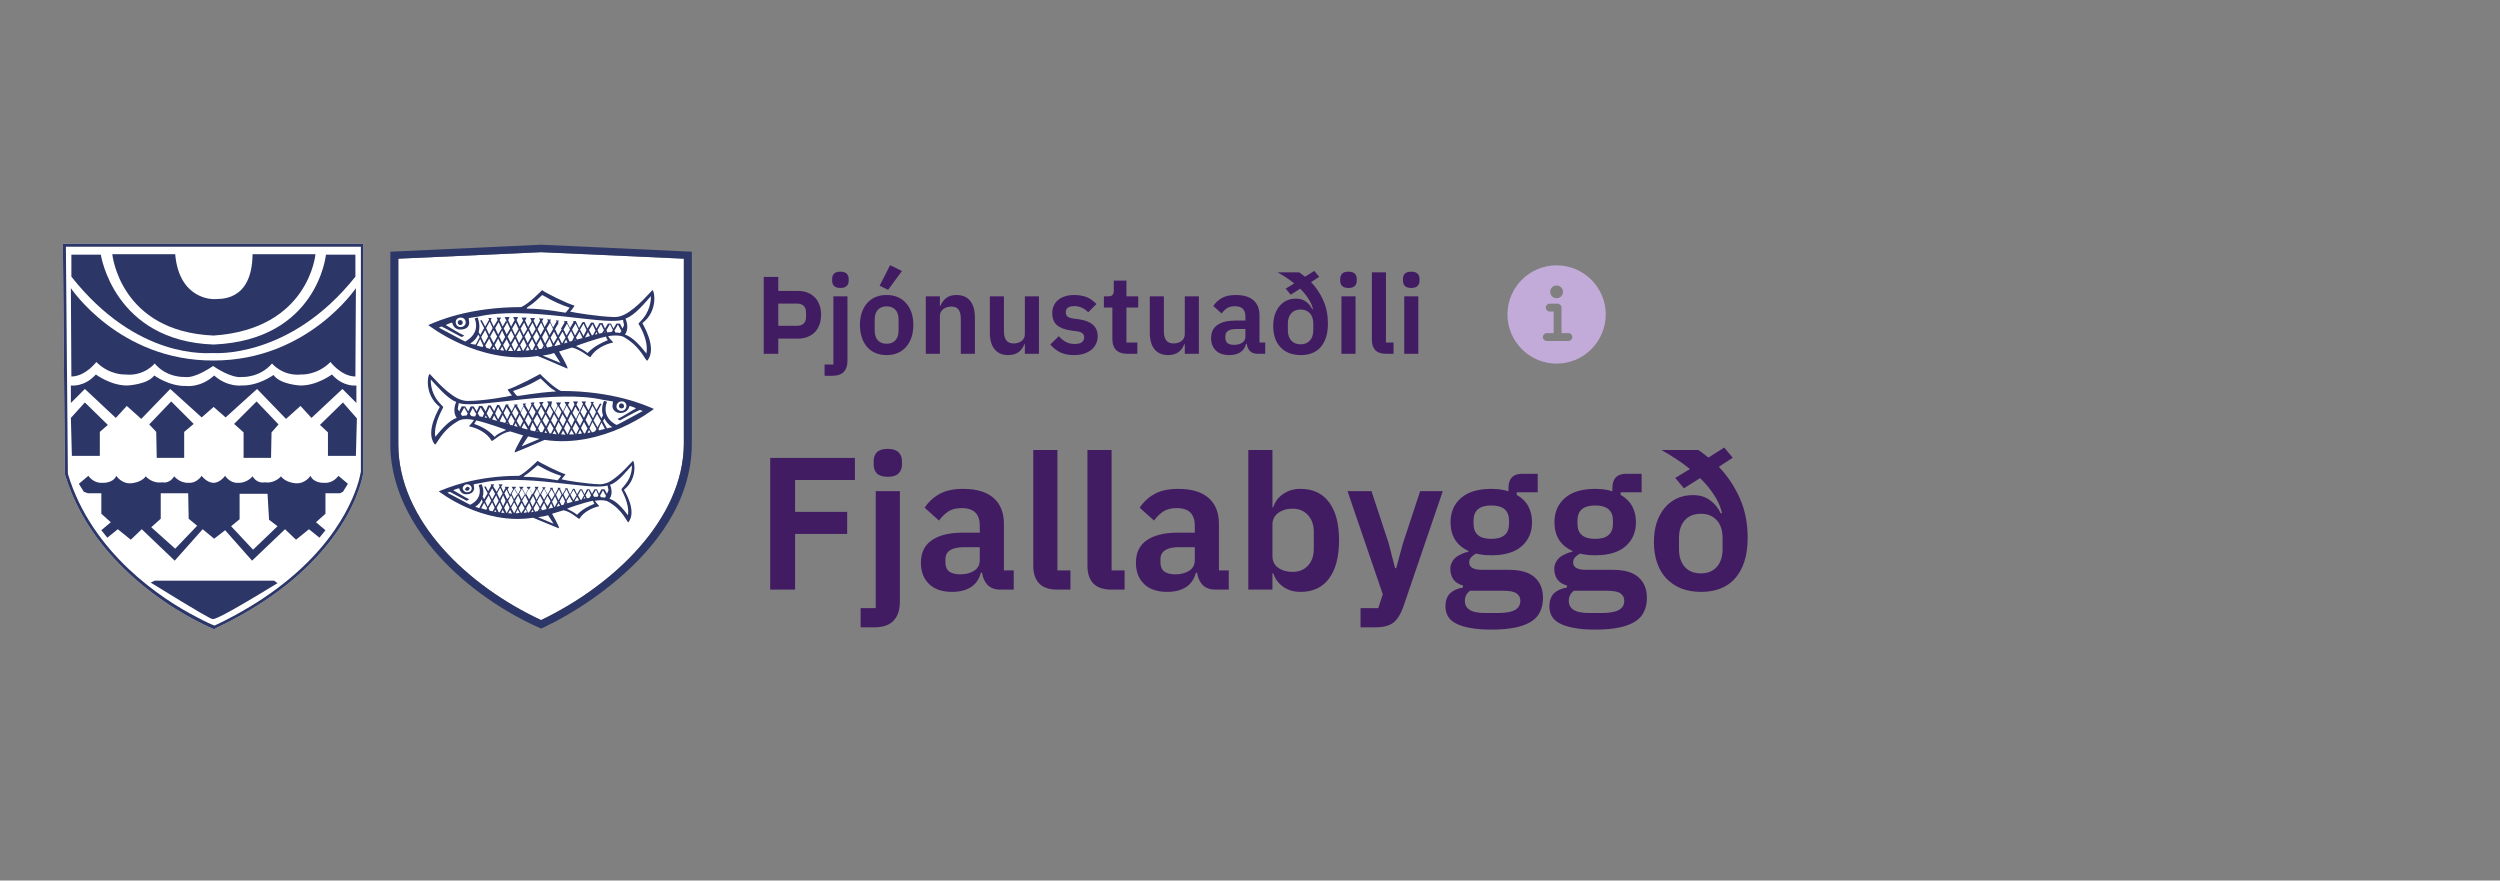 <svg width="318" height="112" viewBox="0 0 318 112" fill="none" xmlns="http://www.w3.org/2000/svg">
<rect x="0" y="0" width="318" height="112" fill="#808080" stroke="none"/>
<g clip-path="url(#clip0_2491:57866)">
<path d="M50.667 46.365V32.905L68.826 32.079L86.984 32.905V56.46C86.921 66.111 77.969 74.492 68.826 78.873C59.556 74.555 50.667 66.238 50.667 56.524V54.873V46.365Z" fill="white"/>
<path d="M79.365 51.635C79.365 51.444 79.238 51.317 79.048 51.317C78.857 51.317 78.73 51.444 78.73 51.635C78.73 51.825 78.857 51.952 79.048 51.952C79.238 51.952 79.429 51.825 79.365 51.635ZM55.937 51.762C56 51.762 53.968 54.873 55.302 56.524C55.492 56.778 56.064 54.746 58.413 53.476C58.476 53.476 58.921 53.159 60.254 53.413C60.381 53.413 59.746 54.111 59.683 54.175V54.238C60.699 54.429 61.968 55.063 62.54 56.079C62.54 56.079 62.54 56.079 62.603 56.079C62.73 56.079 63.746 55.063 64.889 54.873L66.54 55.381C66.54 55.381 65.524 57.095 65.461 57.476C65.461 57.476 65.461 57.54 65.524 57.54C65.588 57.54 68.699 56.206 69.27 55.952C76.762 57.095 83.175 52.016 83.175 52.016C82.032 51.508 77.969 49.73 71.365 49.73C70.413 49.349 68.699 47.571 68.699 47.571C68.254 47.825 65.524 49.286 64.572 49.54C64.572 49.603 65.08 50.302 65.143 50.302C64.635 50.429 61.587 51 59.492 51C59.048 51 58.603 50.873 58.222 50.682C56.572 49.857 54.73 47.571 54.667 47.571C54.413 47.571 53.905 50.175 55.937 51.762ZM70.54 49.667C70.603 49.73 70.667 49.73 70.73 49.794C68.318 49.921 65.778 50.429 65.778 50.365C65.778 50.365 65.715 50.302 65.651 50.238C65.651 50.238 65.27 49.794 65.27 49.73C67.429 49.032 68.699 48.143 68.762 48.143C69.969 49.286 69.905 49.286 70.54 49.667ZM79.683 51.635C79.683 51.952 79.429 52.27 79.048 52.27C78.667 52.27 78.413 52.016 78.413 51.698C78.413 51.381 78.667 51.063 79.048 51.063C79.429 51 79.683 51.317 79.683 51.635ZM77.207 54.492L76.699 53.54L76.889 53.222C77.08 53.603 77.334 53.984 77.905 54.365C77.651 54.365 77.461 54.429 77.207 54.492ZM76.127 54.556L76.508 53.73L76.953 54.556C76.699 54.619 76.445 54.682 76.191 54.746L76.127 54.556ZM73.841 52.397L74.222 51.571L74.667 52.333L74.286 53.159L73.841 52.397ZM74.159 53.413L73.778 54.175L73.334 53.413L73.715 52.587L74.159 53.413ZM74.857 52.587L75.302 53.413L74.921 54.238L74.476 53.413L74.857 52.587ZM74.984 52.397L75.365 51.571L75.81 52.397L75.429 53.222L74.984 52.397ZM75.937 52.651L76.445 53.54L76 54.365L75.492 53.476L75.937 52.651ZM76 54.809C76.064 54.809 76 54.809 76 54.809V54.809ZM75.302 55L74.984 54.492L75.365 53.667L75.873 54.556L75.683 54.873C75.556 54.937 75.429 54.937 75.302 55ZM74.73 55.063L74.921 54.682L75.111 55C74.921 55.063 74.794 55.063 74.73 55.063ZM74.286 55.127L73.905 54.429L74.286 53.667L74.73 54.492L74.413 55.127C74.413 55.127 74.349 55.127 74.286 55.127ZM73.524 55.191L73.778 54.682L74.032 55.127C73.841 55.191 73.715 55.191 73.524 55.191ZM73.27 55.254L72.826 54.492L73.207 53.73L73.651 54.492L73.27 55.254ZM67.175 52.714L67.619 53.476L67.238 54.238L66.794 53.476L67.175 52.714ZM66.667 53.286L66.222 52.524L66.603 51.698L67.048 52.46L66.667 53.286ZM67.746 53.73L68.191 54.556L68.064 54.873C67.873 54.809 67.683 54.809 67.492 54.746L67.429 54.556L67.746 53.73ZM67.302 52.46L67.683 51.635L68.127 52.397L67.746 53.222L67.302 52.46ZM68.318 52.714L68.762 53.54L68.318 54.302L67.873 53.476L68.318 52.714ZM68.318 54.809L68.381 54.937C68.318 54.937 68.318 54.937 68.254 54.937L68.318 54.809ZM68.445 52.46L68.826 51.698L69.27 52.524L68.889 53.286L68.445 52.46ZM69.397 52.714L69.841 53.476L69.461 54.238L69.016 53.476L69.397 52.714ZM69.524 52.46L69.905 51.635L70.349 52.397L69.969 53.222L69.524 52.46ZM70.476 52.651L70.921 53.413L70.54 54.238L70.096 53.476L70.476 52.651ZM70.603 52.46L70.984 51.635L71.429 52.397L71.048 53.222L70.603 52.46ZM71.556 52.651L72 53.413L71.619 54.238L71.175 53.476L71.556 52.651ZM71.683 52.397L72.064 51.571L72.508 52.333L72.127 53.159L71.683 52.397ZM72.635 52.651L73.08 53.413L72.699 54.238L72.254 53.476L72.635 52.651ZM72.381 55.254L72.699 54.682L73.016 55.254C72.826 55.254 72.635 55.254 72.381 55.254ZM72.191 55.254L71.746 54.492L72.127 53.667L72.572 54.429L72.191 55.254ZM71.365 55.254L71.619 54.746L71.937 55.317C71.746 55.254 71.556 55.254 71.365 55.254ZM71.048 55.254L70.667 54.492L71.048 53.667L71.492 54.429L71.048 55.254C71.111 55.254 71.048 55.254 71.048 55.254ZM70.286 55.191L70.54 54.746L70.794 55.254C70.603 55.191 70.476 55.191 70.286 55.191ZM69.905 55.127L69.588 54.492L69.969 53.73L70.413 54.492L70.096 55.127C70.032 55.127 69.969 55.127 69.905 55.127ZM69.27 55.063L69.397 54.746L69.588 55.063C69.524 55.063 69.397 55.063 69.27 55.063ZM68.699 54.937L68.445 54.492L68.826 53.667L69.27 54.429L69.016 54.937C68.953 55 68.826 55 68.699 54.937ZM67.175 55.508C67.937 55.698 68.381 55.762 68.635 55.825L66.349 56.778L67.175 55.508ZM66.349 54.429L66.667 53.794L67.111 54.556L67.048 54.619C66.794 54.556 66.603 54.492 66.349 54.429ZM66.159 54.302L65.715 53.54L66.096 52.778L66.54 53.54L66.159 54.302ZM65.588 53.286L65.143 52.524L65.524 51.762L65.969 52.524L65.588 53.286ZM65.397 54.175L65.588 53.794L65.841 54.302C65.715 54.238 65.588 54.238 65.397 54.175ZM64.635 53.54L65.016 52.778L65.461 53.54L65.207 54.111C65.08 54.111 65.016 54.048 64.889 54.048L64.635 53.54ZM61.905 52.587L62.286 51.762L62.73 52.524L62.349 53.222C62.286 53.222 62.286 53.222 62.222 53.159L61.905 52.587ZM61.968 53.159C61.842 53.159 61.778 53.095 61.651 53.095L61.778 52.841L61.968 53.159ZM62.857 52.841L63.238 53.54C63.048 53.476 62.794 53.413 62.603 53.349L62.857 52.841ZM62.984 52.587L63.365 51.762L63.81 52.524L63.365 53.349L62.984 52.587ZM63.937 52.778L64.381 53.54L64.254 53.794C64 53.73 63.746 53.667 63.556 53.603L63.937 52.778ZM64.064 52.524L64.445 51.762L64.889 52.524L64.508 53.349L64.064 52.524ZM64.445 53.921L64.508 53.794L64.572 53.921C64.572 53.921 64.508 53.921 64.445 53.921ZM60.318 53.921C60.445 53.73 60.508 53.603 60.572 53.476C61.968 53.794 64.254 54.619 64.381 54.682C63.937 54.937 63.302 55.127 62.921 55.571C62.032 54.619 61.207 54.238 60.318 53.921ZM61.397 53.032C61.27 53.032 61.143 52.968 61.016 52.968L60.762 52.587L61.143 51.825L61.587 52.587L61.397 53.032ZM60.635 52.905L60.762 52.968C60.699 52.905 60.635 52.905 60.635 52.905ZM59.746 52.651L60.127 51.889L60.572 52.651L60.445 52.968C60.254 52.968 60.064 52.968 59.937 52.905L59.746 52.651ZM58.603 52.651L59.048 51.825L59.492 52.587L59.365 52.841C59.175 52.841 58.984 52.905 58.794 52.905L58.603 52.651ZM58.222 52.016C58.222 51.952 58.286 51.762 58.286 51.635C58.349 51.444 58.349 51.254 58.349 51.254C58.413 51.254 58.476 51.317 58.476 51.317H58.54C61.08 51.952 70.73 49.476 76.762 50.873C77.143 50.937 77.588 51 77.969 51.063C77.969 51.191 77.905 51.571 77.905 51.635C77.905 52.206 78.413 52.587 79.048 52.524C79.937 52.46 80.064 51.635 80.064 51.635C80.191 51.635 80.889 51.889 80.889 51.952C80.381 52.206 79.175 53.032 78.54 53.286C78.603 53.349 78.73 53.413 78.857 53.476C78.857 53.476 81.016 52.27 81.397 52.143C81.461 52.143 81.651 52.27 81.778 52.27C81.27 52.524 78.476 54.111 78.413 54.048C76.826 53.222 76.889 51.889 77.207 51.127C77.016 51 76.826 51 76.826 51C76.826 51 76.381 51.889 76.699 52.841L76.508 53.222L76 52.333L76.508 51.381C76.445 51.381 76.381 51.317 76.318 51.317L75.873 52.143L75.429 51.317L75.556 51.127C75.492 51.127 75.429 51.127 75.365 51.127C75.302 51.127 75.175 51.127 75.111 51.127L75.238 51.381L74.857 52.206L74.413 51.381L74.54 51.063C74.476 51.063 74.349 51.063 74.286 51.063C74.222 51.063 74.222 51.063 74.222 51.063C74.159 51.063 74.032 51.063 73.969 51.063L74.159 51.381L73.778 52.206L73.651 52.46L73.27 53.286L72.826 52.524L73.207 51.698L73.334 51.444L73.524 51.063C73.461 51.063 73.334 51.063 73.27 51.063C73.207 51.063 73.207 51.063 73.143 51.063C73.08 51.063 72.953 51.063 72.889 51.063L73.08 51.444L72.699 52.27L72.254 51.508L72.445 51.127C72.381 51.127 71.873 51.127 71.81 51.127L72 51.508L71.619 52.333L71.175 51.571L71.365 51.191C71.302 51.191 70.794 51.191 70.73 51.191L70.921 51.571L70.54 52.397L70.096 51.635L70.222 51.063C70.159 51.063 69.715 51.063 69.588 51.063L69.778 51.381L69.397 52.206L68.953 51.444L69.143 51.127C69.08 51.127 68.635 51.127 68.572 51.191L68.762 51.508L68.318 52.206L67.873 51.444L68 51.191C67.937 51.191 67.556 51.191 67.492 51.254L67.619 51.444L67.238 52.27L66.794 51.508L66.921 51.317C66.857 51.317 66.54 51.317 66.476 51.381L66.603 51.571L66.222 52.397L65.778 51.635L65.841 51.444C65.778 51.444 65.461 51.444 65.397 51.444L65.461 51.571L65.08 52.333L64.635 51.571L64.699 51.444C64.635 51.444 64.381 51.444 64.318 51.444V51.508L63.937 52.333L63.492 51.508C63.429 51.508 63.238 51.508 63.238 51.508L62.857 52.333L62.413 51.571C62.349 51.571 62.096 51.571 62.096 51.571L61.778 52.333L61.334 51.635H60.953L60.635 52.333L60.254 51.698H59.873L59.556 52.333L59.175 51.698H58.73L58.413 52.333L58.222 52.016ZM56.381 51.762C56.381 51.762 56 51.381 55.746 51.063C54.73 49.857 54.794 48.397 54.794 48.27C55.429 48.905 56.826 50.682 58.032 51.127C58.032 51.127 57.461 52.27 58.096 53.159C57.08 53.476 56.064 54.746 55.365 55.571C55.111 53.794 56.445 51.825 56.381 51.762ZM73.715 52.143L73.27 51.381L73.143 51.635L73.588 52.397L73.715 52.143Z" fill="#2C3667"/>
<path d="M49.651 46.492V54.809V56.841C49.651 56.905 49.651 56.968 49.651 57.032C50.032 67.19 59.429 75.825 68.826 79.952C69.27 79.762 69.651 79.571 70.096 79.317C70.096 79.317 70.096 79.317 70.159 79.317C72.508 78.111 74.985 76.524 76.953 75C77.524 74.555 78.096 74.111 78.604 73.667C83.239 69.73 88.001 63.889 88.001 56.397V32.016L68.826 31.127L49.651 32.016V46.492ZM50.667 46.365V32.905L68.826 32.079L86.985 32.905V56.46C86.921 66.111 77.969 74.492 68.826 78.873C59.556 74.555 50.667 66.238 50.667 56.524V54.873V46.365Z" fill="#2C3667"/>
<path d="M58.54 41.349C58.73 41.349 58.858 41.222 58.858 41.032C58.858 40.841 58.73 40.714 58.54 40.714C58.35 40.714 58.223 40.841 58.223 41.032C58.223 41.222 58.413 41.349 58.54 41.349ZM82.984 36.905C82.921 36.905 81.08 39.191 79.429 40.016C79.048 40.206 78.603 40.333 78.159 40.333C76.064 40.27 73.016 39.762 72.508 39.635C72.572 39.635 73.08 38.937 73.08 38.873C72.127 38.619 69.334 37.222 68.953 36.905C68.953 36.905 67.239 38.683 66.286 39.063C59.683 39.063 55.619 40.841 54.477 41.349C54.477 41.349 60.889 46.429 68.381 45.286C68.953 45.476 72.064 46.873 72.127 46.873C72.191 46.873 72.191 46.873 72.191 46.809C72.127 46.429 71.112 44.714 71.112 44.714L72.762 44.206C73.842 44.46 74.921 45.413 75.048 45.413C75.112 45.413 75.112 45.413 75.112 45.413C75.683 44.397 77.016 43.762 77.969 43.572V43.508C77.905 43.444 77.27 42.809 77.397 42.746C78.731 42.556 79.175 42.809 79.239 42.809C81.588 44.079 82.159 46.111 82.35 45.857C83.683 44.206 81.651 41.095 81.715 41.095C83.746 39.572 83.239 36.905 82.984 36.905ZM67.112 39.063C67.746 38.619 67.746 38.683 68.953 37.54C69.016 37.476 70.286 38.429 72.445 39.127C72.445 39.191 72.064 39.635 72.064 39.635C72 39.698 72 39.762 71.937 39.762C71.937 39.825 69.397 39.254 66.984 39.254C66.984 39.191 67.048 39.127 67.112 39.063ZM58.603 40.397C58.984 40.397 59.239 40.651 59.239 41.032C59.239 41.349 58.921 41.603 58.603 41.603C58.223 41.603 57.969 41.349 57.969 40.968C57.969 40.651 58.223 40.397 58.603 40.397ZM59.81 43.698C60.318 43.381 60.635 43 60.826 42.556L61.016 42.873L60.508 43.825C60.191 43.825 60 43.762 59.81 43.698ZM61.397 44.143C61.143 44.079 60.889 44.016 60.635 43.952L61.08 43.127L61.461 43.952L61.397 44.143ZM63.365 42.556L62.984 41.73L63.429 40.968L63.81 41.794L63.365 42.556ZM63.873 42.048L64.254 42.873L63.873 43.572L63.492 42.809L63.873 42.048ZM63.239 42.809L62.794 43.635L62.35 42.809L62.794 41.984L63.239 42.809ZM62.223 42.556L61.842 41.73L62.286 40.905L62.667 41.73L62.223 42.556ZM62.096 42.809L61.588 43.698L61.207 42.873L61.715 41.984L62.096 42.809ZM61.905 44.27L61.715 43.952L62.223 43.063L62.603 43.889L62.286 44.397C62.223 44.333 62.032 44.27 61.905 44.27ZM62.603 44.397L62.794 44.079L62.984 44.46C62.794 44.46 62.73 44.397 62.603 44.397ZM63.239 44.524L62.921 43.889L63.365 43.063L63.746 43.825L63.365 44.524C63.302 44.524 63.239 44.524 63.239 44.524ZM63.619 44.524L63.873 44.079L64.127 44.587C63.937 44.587 63.81 44.587 63.619 44.524ZM64.381 44.651L64 43.889L64.445 43.127L64.826 43.889L64.381 44.651ZM70.858 42.937L70.413 43.698L70.032 42.937L70.477 42.175L70.858 42.937ZM70.603 41.857L71.048 41.095L71.429 41.921L70.984 42.683L70.603 41.857ZM70.286 43.952L70.159 44.079C69.969 44.143 69.778 44.143 69.588 44.206L69.461 43.889L69.905 43.063L70.286 43.952ZM69.905 42.619L69.524 41.794L69.969 41.032L70.35 41.857L69.905 42.619ZM69.778 42.873L69.334 43.698L68.953 42.873L69.397 42.048L69.778 42.873ZM69.334 44.27C69.27 44.27 69.27 44.27 69.207 44.27L69.27 44.143L69.334 44.27ZM68.762 42.619L68.381 41.857L68.826 41.032L69.207 41.794L68.762 42.619ZM68.635 42.873L68.191 43.635L67.81 42.873L68.254 42.111L68.635 42.873ZM67.683 42.619L67.302 41.794L67.746 41.032L68.127 41.857L67.683 42.619ZM67.556 42.873L67.112 43.635L66.731 42.809L67.175 42.048L67.556 42.873ZM66.604 42.619L66.223 41.794L66.667 41.032L67.048 41.857L66.604 42.619ZM66.477 42.873L66.032 43.635L65.651 42.809L66.096 42.048L66.477 42.873ZM65.524 42.619L65.143 41.794L65.588 41.032L65.969 41.857L65.524 42.619ZM65.397 42.809L64.953 43.572L64.572 42.809L65.016 42.048L65.397 42.809ZM64.635 44.651L64.953 44.079L65.27 44.651C65.016 44.651 64.826 44.651 64.635 44.651ZM65.08 43.825L65.524 43.063L65.905 43.889L65.461 44.651L65.08 43.825ZM65.715 44.651L66.032 44.079L66.286 44.587C66.096 44.651 65.905 44.651 65.715 44.651ZM66.54 44.651L66.159 43.889L66.604 43.127L66.984 43.952L66.54 44.651C66.603 44.651 66.54 44.651 66.54 44.651ZM66.858 44.587L67.112 44.079L67.365 44.524C67.175 44.587 67.048 44.587 66.858 44.587ZM67.556 44.524L67.239 43.889L67.683 43.127L68.064 43.889L67.746 44.524C67.683 44.524 67.619 44.524 67.556 44.524ZM68 44.524L68.191 44.206L68.318 44.524C68.254 44.46 68.127 44.46 68 44.524ZM68.572 44.397L68.318 43.889L68.762 43.127L69.143 43.952L68.953 44.333C68.826 44.397 68.699 44.397 68.572 44.397ZM71.302 46.175L69.016 45.222C69.27 45.159 69.778 45.159 70.477 44.905L71.302 46.175ZM70.603 44.016L70.54 43.952L70.984 43.191L71.302 43.825C71.048 43.889 70.794 43.952 70.603 44.016ZM71.112 42.937L71.556 42.175L71.937 42.937L71.492 43.698L71.112 42.937ZM71.683 41.921L72.127 41.159L72.508 41.921L72.064 42.683L71.683 41.921ZM71.746 43.698L72 43.191L72.191 43.572C72.064 43.572 71.937 43.635 71.746 43.698ZM72.762 43.381C72.635 43.381 72.572 43.444 72.445 43.444L72.191 42.873L72.635 42.111L73.016 42.873L72.762 43.381ZM75.429 42.619C75.365 42.619 75.365 42.619 75.302 42.683L74.921 41.984L75.365 41.222L75.746 42.048L75.429 42.619ZM75.873 42.238L76 42.492C75.873 42.492 75.81 42.556 75.683 42.556L75.873 42.238ZM75.048 42.746C74.858 42.809 74.603 42.873 74.413 42.937L74.794 42.238L75.048 42.746ZM74.223 42.746L73.778 41.921L74.223 41.159L74.603 41.984L74.223 42.746ZM74.096 43C73.842 43.063 73.651 43.127 73.397 43.191L73.27 42.937L73.715 42.175L74.096 43ZM73.143 42.683L72.762 41.921L73.207 41.159L73.588 41.921L73.143 42.683ZM73.08 43.318L73.143 43.191L73.207 43.318C73.143 43.318 73.08 43.318 73.08 43.318ZM74.731 44.905C74.286 44.524 73.715 44.27 73.27 44.016C73.397 43.952 75.683 43.127 77.08 42.809C77.143 42.937 77.143 43.127 77.334 43.254C76.445 43.635 75.619 44.016 74.731 44.905ZM76 41.984L76.445 41.222L76.826 41.984L76.572 42.365C76.445 42.365 76.318 42.429 76.191 42.429L76 41.984ZM76.889 42.302L76.953 42.175L77.016 42.238C76.953 42.302 76.953 42.302 76.889 42.302ZM77.778 42.238C77.588 42.238 77.397 42.238 77.27 42.302L77.143 41.984L77.588 41.222L77.969 41.984L77.778 42.238ZM78.858 42.365C78.667 42.302 78.477 42.302 78.286 42.302L78.159 42.048L78.603 41.286L79.048 42.111L78.858 42.365ZM79.175 41.794L78.858 41.159H78.413L78.032 41.794L77.715 41.159H77.334L76.953 41.794L76.635 41.095H76.254L75.873 41.794L75.492 41.032C75.492 41.032 75.302 41.032 75.175 41.032L74.731 41.794L74.35 40.968C74.35 40.968 74.159 40.968 74.096 40.968L73.651 41.73L73.27 40.905V40.841C73.27 40.841 72.953 40.841 72.889 40.841L72.953 40.968L72.508 41.73L72.127 40.968L72.191 40.841C72.127 40.841 71.81 40.841 71.746 40.841L71.81 41.032L71.365 41.794L70.984 40.968L71.112 40.778C71.048 40.778 70.731 40.778 70.667 40.714L70.794 40.905L70.35 41.667L69.969 40.841L70.096 40.651C70.032 40.651 69.715 40.651 69.588 40.587L69.715 40.841L69.27 41.603L68.953 40.841L69.143 40.524C69.08 40.524 68.635 40.524 68.572 40.46L68.699 40.778L68.254 41.603L67.873 40.778L68.064 40.46C68 40.46 67.556 40.46 67.429 40.46L67.619 40.841L67.175 41.603L66.794 40.778L66.984 40.397C66.921 40.397 66.413 40.397 66.35 40.397L66.54 40.778L66.096 41.54L65.715 40.714L65.905 40.333C65.842 40.333 65.334 40.333 65.27 40.333L65.461 40.714L65.016 41.54L64.635 40.714L64.826 40.333C64.762 40.333 64.635 40.333 64.572 40.333C64.508 40.333 64.445 40.333 64.445 40.333C64.381 40.333 64.254 40.333 64.191 40.333L64.381 40.714L64.508 40.968L64.889 41.794L64.445 42.556L64.064 41.73L63.937 41.54L63.556 40.714L63.746 40.397C63.683 40.397 63.556 40.397 63.492 40.397H63.429C63.365 40.397 63.239 40.397 63.175 40.397L63.302 40.714L62.794 41.54L62.413 40.714L62.54 40.46C62.477 40.46 62.35 40.46 62.286 40.46C62.223 40.46 62.159 40.46 62.096 40.46L62.223 40.651L61.715 41.54L61.27 40.714C61.207 40.714 61.143 40.778 61.08 40.778L61.588 41.73L61.08 42.619L60.889 42.238C61.143 41.286 60.762 40.397 60.762 40.397C60.762 40.397 60.572 40.397 60.381 40.524C60.699 41.286 60.762 42.556 59.175 43.444C59.111 43.444 56.318 41.921 55.81 41.667C55.937 41.667 56.127 41.476 56.191 41.54C56.508 41.667 58.667 42.873 58.73 42.873C58.858 42.809 58.984 42.746 59.048 42.683C58.35 42.365 57.143 41.603 56.699 41.349C56.762 41.286 57.397 41.032 57.524 41.032C57.524 41.032 57.651 41.921 58.54 41.921C59.239 41.921 59.683 41.603 59.683 41.032C59.683 40.968 59.619 40.587 59.619 40.46C60 40.397 60.445 40.333 60.826 40.27C66.858 38.873 76.572 41.349 79.048 40.714H79.112C79.175 40.714 79.239 40.714 79.239 40.651C79.239 40.651 79.302 40.841 79.302 41.032C79.365 41.159 79.365 41.349 79.365 41.413L79.175 41.794ZM82.223 44.968C81.524 44.079 80.508 42.873 79.492 42.556C80.127 41.667 79.556 40.524 79.556 40.524C80.762 40.143 82.159 38.365 82.794 37.667C82.794 37.794 82.858 39.191 81.842 40.46C81.588 40.778 81.207 41.159 81.207 41.159C81.207 41.222 82.54 43.127 82.223 44.968ZM64.064 41.794L64.508 41.032L64.381 40.778L63.937 41.54L64.064 41.794Z" fill="#2C3667"/>
<path d="M59.429 62.428C59.556 62.428 59.683 62.302 59.746 62.175C59.746 62.048 59.619 61.921 59.492 61.921C59.365 61.921 59.238 62.048 59.175 62.175C59.111 62.302 59.238 62.428 59.429 62.428ZM80.508 58.619C80.445 58.619 78.857 60.587 77.397 61.349C77.079 61.476 76.635 61.603 76.317 61.603C74.476 61.54 71.873 61.095 71.429 60.968L71.937 60.333C71.111 60.079 68.698 58.873 68.381 58.619C68.381 58.619 66.857 60.143 66.032 60.524C60.318 60.524 56.825 62.111 55.81 62.492C55.81 62.492 61.333 66.873 67.81 65.857C68.317 66.048 70.984 67.19 71.048 67.19C71.111 67.19 71.111 67.19 71.111 67.127C71.048 66.809 70.222 65.349 70.222 65.349L71.683 64.905C72.635 65.095 73.524 65.984 73.651 65.984C73.714 65.984 73.651 65.984 73.714 65.984C74.222 65.095 75.365 64.587 76.191 64.397V64.333C76.127 64.27 75.619 63.698 75.683 63.698C76.825 63.508 77.206 63.762 77.27 63.762C79.302 64.841 79.81 66.619 79.937 66.428C81.079 64.968 79.365 62.302 79.365 62.302C81.143 60.905 80.698 58.619 80.508 58.619ZM66.794 60.46C67.365 60.079 67.302 60.079 68.381 59.19C68.445 59.127 69.524 59.952 71.365 60.524C71.365 60.587 71.048 60.968 71.048 60.968C70.984 61.032 70.984 61.032 70.921 61.095C70.921 61.095 68.698 60.651 66.603 60.651C66.667 60.524 66.73 60.524 66.794 60.46ZM59.429 61.603C59.746 61.603 60 61.857 60 62.111C60 62.428 59.746 62.619 59.429 62.619C59.111 62.619 58.857 62.365 58.857 62.111C58.857 61.857 59.111 61.603 59.429 61.603ZM60.444 64.46C60.889 64.206 61.143 63.825 61.27 63.508L61.397 63.825L60.952 64.651C60.825 64.587 60.635 64.524 60.444 64.46ZM61.841 64.841C61.651 64.778 61.397 64.714 61.206 64.651L61.587 63.952L61.968 64.651L61.841 64.841ZM63.556 63.444L63.238 62.746L63.619 62.048L63.937 62.746L63.556 63.444ZM64 63L64.317 63.698L64 64.397L63.683 63.698L64 63ZM63.429 63.698L63.048 64.397L62.73 63.698L63.111 63L63.429 63.698ZM62.603 63.508L62.222 62.809L62.603 62.111L62.984 62.809L62.603 63.508ZM62.476 63.698L62.032 64.46L61.714 63.762L62.159 63L62.476 63.698ZM62.286 64.968L62.159 64.651L62.603 63.889L62.921 64.587L62.667 65.032C62.54 65.032 62.413 64.968 62.286 64.968ZM62.857 65.095L62.984 64.841L63.175 65.159C63.111 65.095 62.984 65.095 62.857 65.095ZM63.429 65.159L63.175 64.587L63.556 63.889L63.873 64.587L63.556 65.159C63.492 65.159 63.492 65.159 63.429 65.159ZM63.746 65.222L63.937 64.841L64.191 65.286C64.064 65.222 63.937 65.222 63.746 65.222ZM64.445 65.286L64.127 64.587L64.508 63.889L64.825 64.587L64.445 65.286ZM70.032 63.762L69.651 64.397L69.27 63.762L69.651 63.063L70.032 63.762ZM69.778 62.873L70.159 62.238L70.54 62.937L70.159 63.571L69.778 62.873ZM69.524 64.651L69.46 64.778C69.27 64.841 69.143 64.841 68.952 64.905L68.825 64.651L69.206 63.952L69.524 64.651ZM69.206 63.571L68.825 62.873L69.206 62.175L69.587 62.873L69.206 63.571ZM69.079 63.762L68.698 64.46L68.317 63.762L68.698 63.063L69.079 63.762ZM68.762 64.968C68.762 64.968 68.698 64.968 68.635 64.968L68.698 64.841L68.762 64.968ZM68.254 63.571L67.937 62.873L68.317 62.175L68.635 62.873L68.254 63.571ZM68.127 63.762L67.746 64.46L67.429 63.762L67.81 63.063L68.127 63.762ZM67.302 63.508L66.921 62.809L67.302 62.111L67.683 62.809L67.302 63.508ZM67.175 63.762L66.794 64.397L66.413 63.698L66.794 63L67.175 63.762ZM66.349 63.508L66.032 62.809L66.413 62.111L66.794 62.809L66.349 63.508ZM66.222 63.698L65.841 64.397L65.524 63.698L65.905 63L66.222 63.698ZM65.397 63.508L65.079 62.809L65.46 62.111L65.841 62.809L65.397 63.508ZM65.333 63.698L64.952 64.397L64.635 63.698L65.016 63L65.333 63.698ZM64.635 65.286L64.889 64.841L65.143 65.349C65.016 65.286 64.825 65.286 64.635 65.286ZM65.016 64.587L65.397 63.889L65.778 64.587L65.397 65.286L65.016 64.587ZM65.587 65.286L65.841 64.778L66.095 65.222C65.905 65.286 65.778 65.286 65.587 65.286ZM66.286 65.286L65.968 64.651L66.349 63.952L66.73 64.651L66.286 65.286C66.349 65.286 66.349 65.286 66.286 65.286ZM66.603 65.222L66.857 64.778L67.048 65.159C66.857 65.222 66.73 65.222 66.603 65.222ZM67.175 65.222L66.921 64.651L67.302 63.952L67.619 64.651L67.302 65.159C67.302 65.159 67.238 65.159 67.175 65.222ZM67.556 65.159L67.746 64.841L67.873 65.095C67.746 65.095 67.683 65.159 67.556 65.159ZM68.064 65.095L67.873 64.651L68.254 63.952L68.635 64.651L68.381 65.032C68.254 65.032 68.191 65.032 68.064 65.095ZM70.413 66.619L68.445 65.794C68.635 65.73 69.079 65.73 69.714 65.54L70.413 66.619ZM69.778 64.714L70.095 64.016L70.349 64.587C70.222 64.587 69.968 64.651 69.778 64.714ZM70.222 63.825L70.603 63.127L70.921 63.825L70.54 64.524L70.222 63.825ZM70.73 62.937L71.111 62.238L71.429 62.937L71.048 63.635L70.73 62.937ZM70.794 64.46L71.048 64.016L71.238 64.333C71.111 64.397 70.921 64.397 70.794 64.46ZM71.683 64.206C71.619 64.206 71.492 64.27 71.429 64.27L71.175 63.762L71.556 63.063L71.873 63.762L71.683 64.206ZM73.968 63.571C73.905 63.571 73.905 63.571 73.841 63.571L73.524 63L73.905 62.302L74.286 63L73.968 63.571ZM74.349 63.19L74.476 63.381C74.413 63.381 74.286 63.444 74.222 63.444L74.349 63.19ZM73.651 63.635C73.46 63.698 73.27 63.762 73.079 63.762L73.397 63.19L73.651 63.635ZM72.952 63.635L72.572 62.937L72.952 62.302L73.333 63L72.952 63.635ZM72.825 63.825C72.635 63.889 72.445 63.952 72.191 64.016L72.064 63.762L72.445 63.127L72.825 63.825ZM72 63.571L71.683 62.873L72.064 62.238L72.381 62.937L72 63.571ZM71.937 64.143L72 64.016L72.064 64.079C72 64.079 71.937 64.143 71.937 64.143ZM73.397 65.476C73.016 65.159 72.508 64.905 72.127 64.714C72.191 64.651 74.159 63.952 75.429 63.698C75.492 63.825 75.492 63.952 75.619 64.079C74.857 64.397 74.159 64.714 73.397 65.476ZM74.476 63L74.857 62.302L75.175 63L74.984 63.317C74.857 63.317 74.794 63.381 74.667 63.381L74.476 63ZM75.238 63.254H75.365C75.302 63.254 75.302 63.254 75.238 63.254ZM76 63.19C75.873 63.19 75.683 63.19 75.556 63.19L75.429 62.937L75.81 62.302L76.127 63L76 63.19ZM76.952 63.317C76.825 63.254 76.635 63.254 76.445 63.254L76.317 63.063L76.698 62.365L77.079 63.063L76.952 63.317ZM77.206 62.809L76.889 62.238H76.508L76.191 62.809L75.937 62.238H75.619L75.302 62.809L74.984 62.238H74.667L74.349 62.873L74.032 62.238C74.032 62.238 73.841 62.238 73.778 62.238L73.397 62.873L73.079 62.175C73.079 62.175 72.952 62.175 72.889 62.175L72.508 62.873L72.191 62.175V62.111C72.191 62.111 71.937 62.111 71.873 62.111L71.937 62.238L71.556 62.873L71.238 62.175L71.302 62.048C71.238 62.048 70.984 62.048 70.921 62.048L70.984 62.175L70.603 62.873L70.286 62.175L70.349 62.048C70.286 62.048 70.032 62.048 69.968 62.048L70.032 62.238L69.651 62.873L69.27 62.175L69.397 61.984C69.333 61.984 69.016 61.984 68.952 61.984L69.079 62.175L68.698 62.873L68.381 62.175L68.508 61.921C68.445 61.921 68.064 61.921 68 61.921L68.127 62.175L67.746 62.873L67.365 62.175L67.492 61.921C67.429 61.921 67.048 61.921 66.984 61.921L67.175 62.238L66.794 62.937L66.413 62.238L66.603 61.921C66.54 61.921 66.095 61.921 66.032 61.921L66.222 62.238L65.841 62.937L65.46 62.238L65.651 61.921C65.587 61.921 65.143 61.921 65.079 61.921L65.27 62.238L64.889 62.937L64.572 62.238L64.762 61.921C64.698 61.921 64.635 61.921 64.508 61.921C64.445 61.921 64.445 61.921 64.381 61.921C64.317 61.921 64.254 61.921 64.191 61.921L64.381 62.238L64.508 62.428L64.825 63.127L64.508 63.508L64.191 62.809L64.064 62.619L63.746 61.921L63.937 61.603C63.873 61.603 63.81 61.603 63.683 61.603H63.619C63.556 61.603 63.492 61.603 63.429 61.603L63.556 61.857L63.175 62.556L62.73 61.857L62.857 61.603C62.794 61.603 62.73 61.603 62.603 61.603C62.54 61.603 62.476 61.603 62.413 61.603L62.476 61.794L62.095 62.492L61.778 61.857C61.714 61.857 61.651 61.921 61.587 61.921L62.032 62.746L61.587 63.508L61.397 63.19C61.651 62.365 61.27 61.603 61.27 61.603C61.27 61.603 61.079 61.603 60.889 61.73C61.143 62.365 61.206 63.508 59.81 64.206C59.746 64.206 57.333 62.873 56.889 62.682C57.016 62.682 57.143 62.556 57.206 62.556C57.46 62.682 59.365 63.698 59.365 63.698C59.492 63.635 59.556 63.571 59.683 63.508C59.111 63.254 58.032 62.556 57.651 62.365C57.714 62.302 58.286 62.111 58.413 62.111C58.413 62.111 58.54 62.873 59.302 62.873C59.873 62.873 60.254 62.619 60.318 62.111C60.318 62.048 60.254 61.73 60.254 61.603C60.635 61.54 60.952 61.476 61.27 61.413C66.54 60.206 74.857 62.365 77.079 61.794H77.143C77.206 61.794 77.206 61.794 77.27 61.73C77.27 61.73 77.333 61.921 77.333 62.048C77.397 62.175 77.397 62.302 77.397 62.365L77.206 62.809ZM79.873 65.54C79.302 64.778 78.413 63.698 77.524 63.444C78.095 62.682 77.587 61.667 77.587 61.667C78.667 61.349 79.81 59.762 80.381 59.19C80.381 59.317 80.445 60.524 79.556 61.603C79.365 61.857 79.048 62.175 79.048 62.238C78.984 62.302 80.127 64.016 79.873 65.54ZM64.127 62.809L64.508 62.111L64.381 61.921L64 62.619L64.127 62.809Z" fill="#2C3667"/>
<path d="M27.175 80.016C27.175 80.016 12.381 74.111 8.254 60.333L8 31.191H8.19H8V31H46.222V60.079C46.222 60.143 44.762 71.762 27.365 79.952L27.302 80.016H27.175Z" fill="white"/>
<path d="M27.175 80.016C27.175 80.016 12.381 74.111 8.254 60.333L8 31.191H8.19H8V31H46.222V60.079C46.222 60.143 44.762 71.762 27.365 79.952L27.302 80.016H27.175ZM25.016 78.492C26.222 79.127 27.048 79.508 27.302 79.571C40.191 73.476 44.191 65.476 45.397 61.921C45.778 60.841 45.841 60.143 45.905 60.016V31.381H8.381L8.635 60.27C11.682 70.429 20.698 76.27 25.016 78.492Z" fill="#2C3667"/>
<path d="M27.174 42.682C39.301 41.857 40.126 32.333 40.126 32.333H32.126C32.063 38.556 27.745 37.984 27.238 38.048H27.174C27.174 38.048 22.793 38.175 22.285 32.333H14.285C14.285 32.333 15.238 42.175 27.174 42.682Z" fill="#2C3667"/>
<path d="M41.461 32.397C41.461 32.397 40.382 43.254 27.175 43.825C14.477 43.381 12.826 32.397 12.826 32.397H9.08V35.191C17.461 45.794 26.413 44.905 27.112 44.905C27.112 44.905 36.826 45.73 45.207 35.191V32.397H41.461Z" fill="#2C3667"/>
<path d="M12.698 54.937L13.714 54.048L10.793 51.191L9.016 53.159L9.143 57.984H12.698V54.937Z" fill="#2C3667"/>
<path d="M23.428 58.238V54.937L24.634 53.921L21.777 51.063L18.983 53.984L19.872 54.937L19.936 58.238H23.428Z" fill="#2C3667"/>
<path d="M27.174 45.857C15.174 45.921 9.016 36.651 9.016 36.651L9.079 47.889C10.857 47.889 12.254 46.048 12.254 46.048C13.968 47.762 15.936 47.635 15.936 47.635C18.349 47.889 19.682 46.238 19.682 46.238C21.206 48.079 23.492 47.952 23.492 47.952C24.825 48.143 26.793 46.746 27.111 46.556C27.301 46.683 29.397 48.143 30.793 47.952C30.793 47.952 33.016 48.079 34.603 46.238C34.603 46.238 35.936 47.889 38.349 47.635C38.349 47.635 40.317 47.762 42.032 46.048C42.032 46.048 43.428 47.889 45.206 47.889L45.27 36.651C45.27 36.651 39.111 45.857 27.174 45.857Z" fill="#2C3667"/>
<path d="M27.174 47.825C25.46 49.349 23.682 49.095 23.682 49.095C21.524 49.159 19.619 47.762 19.619 47.762C18.793 48.905 16.254 49.032 16.254 49.032C14.159 49.095 12.19 47.635 12.19 47.635C10.73 49.286 9.016 49.032 9.016 49.032V51.254L10.793 49.476L14.73 53.159L16.127 51.635L17.968 53.286L21.651 49.476L25.651 53.095L27.174 51.762L28.698 53.095L32.698 49.476L36.381 53.286L38.222 51.635L39.619 53.159L43.555 49.476L45.333 51.254V49.032C45.333 49.032 43.682 49.286 42.222 47.635C42.222 47.635 40.254 49.095 38.158 49.032C38.158 49.032 35.619 48.905 34.793 47.698C34.793 47.698 32.889 49.095 30.73 49.032C30.73 49.032 28.952 49.286 27.238 47.762" fill="#2C3667"/>
<path d="M40.698 54.048L41.714 55V57.984H45.27L45.397 53.222L43.619 51.191L40.698 54.048Z" fill="#2C3667"/>
<path d="M34.476 58.238L34.539 55L35.428 53.984L32.635 51.063L29.777 53.921L30.984 55V58.238H34.476Z" fill="#2C3667"/>
<path d="M27.239 68.524L28.635 67.444L32.064 71.317L36.254 67.317L37.651 68.651L39.302 67.317L40.635 68.397L41.397 67.444L40.191 66.429L41.397 65.349V62.746H43.239L43.62 62.556L44.254 61.54L43.048 60.524C43.048 60.524 42.413 61.476 41.334 61.413C41.334 61.413 39.937 61.54 39.492 60.524C39.492 60.524 38.858 61.54 37.651 61.476C37.651 61.476 36.318 61.413 35.746 60.587C35.746 60.587 34.985 61.54 33.651 61.349C33.651 61.349 32.762 61.603 32.127 60.587C32.127 60.587 31.429 61.476 30.286 61.413C30.286 61.413 29.334 61.54 28.635 60.524C28.635 60.524 28 61.413 27.175 61.413C26.286 61.413 25.651 60.524 25.651 60.524C24.953 61.54 24 61.413 24 61.413C22.858 61.476 22.159 60.587 22.159 60.587C21.524 61.603 20.635 61.349 20.635 61.349C19.302 61.54 18.54 60.587 18.54 60.587C17.969 61.413 16.635 61.476 16.635 61.476C15.429 61.54 14.794 60.524 14.794 60.524C14.35 61.54 12.953 61.413 12.953 61.413C11.873 61.476 11.239 60.524 11.239 60.524L10.032 61.54L10.667 62.556L11.175 62.746H12.889V65.349L14.096 66.429L12.889 67.444L13.651 68.397L14.985 67.317L16.635 68.651L18.032 67.317L22.223 71.317L25.778 67.317L27.239 68.524ZM22.286 69.794L19.239 67.064L20.445 65.984V62.746H23.937L24 65.984L25.08 66.873L22.286 69.794ZM32.191 69.921L29.397 66.936L30.477 66.048V62.809H34.032L34.223 66.111L35.302 66.936L32.191 69.921Z" fill="#2C3667"/>
<path d="M34.857 73.857H27.175H19.683L19.175 74.111C25.46 77.984 26.73 78.683 27.048 78.746C27.302 78.746 27.937 78.683 35.302 74.175L34.857 73.857Z" fill="#2C3667"/>
</g>
<path d="M97.148 45V35.228H98.996V37.006H101.544C101.992 37.006 102.393 37.081 102.748 37.23C103.112 37.379 103.42 37.589 103.672 37.86C103.924 38.121 104.115 38.439 104.246 38.812C104.377 39.176 104.442 39.582 104.442 40.03C104.442 40.478 104.377 40.889 104.246 41.262C104.115 41.635 103.924 41.957 103.672 42.228C103.42 42.489 103.112 42.695 102.748 42.844C102.393 42.993 101.992 43.068 101.544 43.068H98.996V45H97.148ZM98.996 41.444H101.376C101.731 41.444 102.011 41.351 102.216 41.164C102.421 40.977 102.524 40.707 102.524 40.352V39.708C102.524 39.353 102.421 39.083 102.216 38.896C102.011 38.709 101.731 38.616 101.376 38.616H98.996V41.444ZM106.005 37.692H107.797V45.882C107.797 46.498 107.643 46.969 107.335 47.296C107.027 47.632 106.537 47.8 105.865 47.8H104.885V46.372H106.005V37.692ZM106.901 36.628C106.527 36.628 106.257 36.544 106.089 36.376C105.93 36.208 105.851 35.993 105.851 35.732V35.452C105.851 35.191 105.93 34.976 106.089 34.808C106.257 34.64 106.527 34.556 106.901 34.556C107.265 34.556 107.531 34.64 107.699 34.808C107.867 34.976 107.951 35.191 107.951 35.452V35.732C107.951 35.993 107.867 36.208 107.699 36.376C107.531 36.544 107.265 36.628 106.901 36.628ZM112.772 45.168C112.249 45.168 111.778 45.079 111.358 44.902C110.947 44.725 110.593 44.468 110.294 44.132C110.005 43.796 109.781 43.395 109.622 42.928C109.463 42.452 109.384 41.92 109.384 41.332C109.384 40.744 109.463 40.217 109.622 39.75C109.781 39.283 110.005 38.887 110.294 38.56C110.593 38.224 110.947 37.967 111.358 37.79C111.778 37.613 112.249 37.524 112.772 37.524C113.295 37.524 113.766 37.613 114.186 37.79C114.606 37.967 114.961 38.224 115.25 38.56C115.549 38.887 115.777 39.283 115.936 39.75C116.095 40.217 116.174 40.744 116.174 41.332C116.174 41.92 116.095 42.452 115.936 42.928C115.777 43.395 115.549 43.796 115.25 44.132C114.961 44.468 114.606 44.725 114.186 44.902C113.766 45.079 113.295 45.168 112.772 45.168ZM112.772 43.726C113.248 43.726 113.621 43.581 113.892 43.292C114.163 43.003 114.298 42.578 114.298 42.018V40.66C114.298 40.109 114.163 39.689 113.892 39.4C113.621 39.111 113.248 38.966 112.772 38.966C112.305 38.966 111.937 39.111 111.666 39.4C111.395 39.689 111.26 40.109 111.26 40.66V42.018C111.26 42.578 111.395 43.003 111.666 43.292C111.937 43.581 112.305 43.726 112.772 43.726ZM112.968 36.866L111.89 36.348L113.22 33.73L114.732 34.472L112.968 36.866ZM117.763 45V37.692H119.555V38.91H119.625C119.774 38.518 120.007 38.191 120.325 37.93C120.651 37.659 121.099 37.524 121.669 37.524C122.425 37.524 123.003 37.771 123.405 38.266C123.806 38.761 124.007 39.465 124.007 40.38V45H122.215V40.562C122.215 40.039 122.121 39.647 121.935 39.386C121.748 39.125 121.44 38.994 121.011 38.994C120.824 38.994 120.642 39.022 120.465 39.078C120.297 39.125 120.143 39.199 120.003 39.302C119.872 39.395 119.765 39.517 119.681 39.666C119.597 39.806 119.555 39.974 119.555 40.17V45H117.763ZM130.361 43.782H130.291C130.226 43.969 130.137 44.146 130.025 44.314C129.922 44.473 129.787 44.617 129.619 44.748C129.46 44.879 129.264 44.981 129.031 45.056C128.807 45.131 128.546 45.168 128.247 45.168C127.491 45.168 126.912 44.921 126.511 44.426C126.11 43.931 125.909 43.227 125.909 42.312V37.692H127.701V42.13C127.701 42.634 127.799 43.021 127.995 43.292C128.191 43.553 128.504 43.684 128.933 43.684C129.11 43.684 129.283 43.661 129.451 43.614C129.628 43.567 129.782 43.497 129.913 43.404C130.044 43.301 130.151 43.18 130.235 43.04C130.319 42.891 130.361 42.718 130.361 42.522V37.692H132.153V45H130.361V43.782ZM136.618 45.168C135.918 45.168 135.33 45.051 134.854 44.818C134.378 44.575 133.958 44.244 133.594 43.824L134.686 42.76C134.956 43.068 135.25 43.311 135.568 43.488C135.894 43.665 136.268 43.754 136.688 43.754C137.117 43.754 137.425 43.679 137.612 43.53C137.808 43.381 137.906 43.175 137.906 42.914C137.906 42.699 137.836 42.531 137.696 42.41C137.565 42.279 137.336 42.191 137.01 42.144L136.282 42.046C135.488 41.943 134.882 41.719 134.462 41.374C134.051 41.019 133.846 40.506 133.846 39.834C133.846 39.479 133.911 39.162 134.042 38.882C134.172 38.593 134.359 38.35 134.602 38.154C134.844 37.949 135.134 37.795 135.47 37.692C135.815 37.58 136.198 37.524 136.618 37.524C136.972 37.524 137.285 37.552 137.556 37.608C137.836 37.655 138.088 37.729 138.312 37.832C138.536 37.925 138.741 38.047 138.928 38.196C139.114 38.336 139.296 38.495 139.474 38.672L138.424 39.722C138.209 39.498 137.952 39.311 137.654 39.162C137.355 39.013 137.028 38.938 136.674 38.938C136.282 38.938 135.997 39.008 135.82 39.148C135.652 39.288 135.568 39.47 135.568 39.694C135.568 39.937 135.638 40.123 135.778 40.254C135.927 40.375 136.174 40.464 136.52 40.52L137.262 40.618C138.839 40.842 139.628 41.561 139.628 42.774C139.628 43.129 139.553 43.455 139.404 43.754C139.264 44.043 139.063 44.295 138.802 44.51C138.54 44.715 138.223 44.879 137.85 45C137.486 45.112 137.075 45.168 136.618 45.168ZM143.382 45C142.766 45 142.295 44.841 141.968 44.524C141.651 44.197 141.492 43.735 141.492 43.138V39.12H140.414V37.692H140.974C141.245 37.692 141.427 37.631 141.52 37.51C141.623 37.379 141.674 37.188 141.674 36.936V35.69H143.284V37.692H144.782V39.12H143.284V43.572H144.67V45H143.382ZM150.705 43.782H150.635C150.569 43.969 150.481 44.146 150.369 44.314C150.266 44.473 150.131 44.617 149.963 44.748C149.804 44.879 149.608 44.981 149.375 45.056C149.151 45.131 148.889 45.168 148.591 45.168C147.835 45.168 147.256 44.921 146.855 44.426C146.453 43.931 146.253 43.227 146.253 42.312V37.692H148.045V42.13C148.045 42.634 148.143 43.021 148.339 43.292C148.535 43.553 148.847 43.684 149.277 43.684C149.454 43.684 149.627 43.661 149.795 43.614C149.972 43.567 150.126 43.497 150.257 43.404C150.387 43.301 150.495 43.18 150.579 43.04C150.663 42.891 150.705 42.718 150.705 42.522V37.692H152.497V45H150.705V43.782ZM159.943 45C159.551 45 159.239 44.888 159.005 44.664C158.781 44.431 158.641 44.123 158.585 43.74H158.501C158.38 44.216 158.133 44.575 157.759 44.818C157.386 45.051 156.924 45.168 156.373 45.168C155.627 45.168 155.053 44.972 154.651 44.58C154.25 44.188 154.049 43.665 154.049 43.012C154.049 42.256 154.32 41.696 154.861 41.332C155.403 40.959 156.173 40.772 157.171 40.772H158.417V40.24C158.417 39.829 158.31 39.512 158.095 39.288C157.881 39.064 157.535 38.952 157.059 38.952C156.639 38.952 156.299 39.045 156.037 39.232C155.785 39.409 155.571 39.624 155.393 39.876L154.329 38.924C154.6 38.504 154.959 38.168 155.407 37.916C155.855 37.655 156.448 37.524 157.185 37.524C158.175 37.524 158.926 37.748 159.439 38.196C159.953 38.644 160.209 39.288 160.209 40.128V43.572H160.937V45H159.943ZM156.975 43.866C157.377 43.866 157.717 43.777 157.997 43.6C158.277 43.423 158.417 43.161 158.417 42.816V41.85H157.269C156.336 41.85 155.869 42.149 155.869 42.746V42.984C155.869 43.283 155.963 43.507 156.149 43.656C156.345 43.796 156.621 43.866 156.975 43.866ZM167.806 35.214L166.77 35.886C167.414 36.558 167.932 37.333 168.324 38.21C168.716 39.087 168.912 40.063 168.912 41.136C168.912 41.827 168.828 42.429 168.66 42.942C168.492 43.446 168.254 43.866 167.946 44.202C167.647 44.529 167.288 44.771 166.868 44.93C166.448 45.089 165.981 45.168 165.468 45.168C164.917 45.168 164.422 45.084 163.984 44.916C163.554 44.739 163.186 44.491 162.878 44.174C162.579 43.857 162.35 43.469 162.192 43.012C162.033 42.555 161.954 42.046 161.954 41.486C161.954 40.963 162.019 40.487 162.15 40.058C162.29 39.629 162.486 39.26 162.738 38.952C162.99 38.644 163.293 38.406 163.648 38.238C164.012 38.07 164.413 37.986 164.852 37.986C165.356 37.986 165.776 38.112 166.112 38.364C166.457 38.607 166.728 38.938 166.924 39.358L167.008 39.316C166.896 38.84 166.695 38.387 166.406 37.958C166.126 37.529 165.785 37.118 165.384 36.726L164.18 37.482L163.536 36.712L164.628 36.054C164.301 35.783 163.956 35.531 163.592 35.298C163.237 35.065 162.878 34.845 162.514 34.64H165.244C165.374 34.715 165.5 34.803 165.622 34.906C165.743 34.999 165.869 35.097 166 35.2L167.176 34.458L167.806 35.214ZM165.44 43.796C165.934 43.796 166.326 43.637 166.616 43.32C166.905 43.003 167.05 42.559 167.05 41.99V41.178C167.05 40.609 166.905 40.165 166.616 39.848C166.326 39.531 165.934 39.372 165.44 39.372C164.936 39.372 164.539 39.531 164.25 39.848C163.96 40.165 163.816 40.609 163.816 41.178V41.99C163.816 42.559 163.96 43.003 164.25 43.32C164.539 43.637 164.936 43.796 165.44 43.796ZM171.528 36.628C171.154 36.628 170.884 36.544 170.716 36.376C170.557 36.208 170.478 35.993 170.478 35.732V35.452C170.478 35.191 170.557 34.976 170.716 34.808C170.884 34.64 171.154 34.556 171.528 34.556C171.892 34.556 172.158 34.64 172.326 34.808C172.494 34.976 172.578 35.191 172.578 35.452V35.732C172.578 35.993 172.494 36.208 172.326 36.376C172.158 36.544 171.892 36.628 171.528 36.628ZM170.632 37.692H172.424V45H170.632V37.692ZM176.293 45C175.677 45 175.224 44.846 174.935 44.538C174.646 44.23 174.501 43.796 174.501 43.236V34.64H176.293V43.572H177.259V45H176.293ZM179.512 36.628C179.139 36.628 178.868 36.544 178.7 36.376C178.541 36.208 178.462 35.993 178.462 35.732V35.452C178.462 35.191 178.541 34.976 178.7 34.808C178.868 34.64 179.139 34.556 179.512 34.556C179.876 34.556 180.142 34.64 180.31 34.808C180.478 34.976 180.562 35.191 180.562 35.452V35.732C180.562 35.993 180.478 36.208 180.31 36.376C180.142 36.544 179.876 36.628 179.512 36.628ZM178.616 37.692H180.408V45H178.616V37.692Z" fill="#421C63"/>
<path d="M198 33.75C194.554 33.75 191.75 36.554 191.75 40C191.75 43.446 194.554 46.25 198 46.25C201.446 46.25 204.25 43.446 204.25 40C204.25 36.554 201.446 33.75 198 33.75ZM198 36.312C198.449 36.312 198.812 36.676 198.812 37.125C198.812 37.574 198.449 37.938 198 37.938C197.551 37.938 197.188 37.574 197.188 37.125C197.188 36.676 197.551 36.312 198 36.312ZM199.5 43.375H196.75C196.474 43.375 196.25 43.151 196.25 42.875C196.25 42.599 196.474 42.375 196.75 42.375H197.625V39.625H197.125C196.849 39.625 196.625 39.401 196.625 39.125C196.625 38.849 196.849 38.625 197.125 38.625H198.125C198.401 38.625 198.625 38.849 198.625 39.125V42.375H199.5C199.776 42.375 200 42.599 200 42.875C200 43.151 199.776 43.375 199.5 43.375Z" fill="#C3ABD9"/>
<path d="M97.968 75V58.248H108.744V61.056H101.136V65.112H107.76V67.92H101.136V75H97.968ZM111.393 62.472H114.465V76.512C114.465 77.568 114.201 78.376 113.673 78.936C113.145 79.512 112.305 79.8 111.153 79.8H109.473V77.352H111.393V62.472ZM112.929 60.648C112.289 60.648 111.825 60.504 111.537 60.216C111.265 59.928 111.129 59.56 111.129 59.112V58.632C111.129 58.184 111.265 57.816 111.537 57.528C111.825 57.24 112.289 57.096 112.929 57.096C113.553 57.096 114.009 57.24 114.297 57.528C114.585 57.816 114.729 58.184 114.729 58.632V59.112C114.729 59.56 114.585 59.928 114.297 60.216C114.009 60.504 113.553 60.648 112.929 60.648ZM127.242 75C126.57 75 126.034 74.808 125.634 74.424C125.25 74.024 125.01 73.496 124.914 72.84H124.77C124.562 73.656 124.138 74.272 123.498 74.688C122.858 75.088 122.066 75.288 121.122 75.288C119.842 75.288 118.858 74.952 118.17 74.28C117.482 73.608 117.138 72.712 117.138 71.592C117.138 70.296 117.602 69.336 118.53 68.712C119.458 68.072 120.778 67.752 122.49 67.752H124.626V66.84C124.626 66.136 124.442 65.592 124.074 65.208C123.706 64.824 123.114 64.632 122.298 64.632C121.578 64.632 120.994 64.792 120.546 65.112C120.114 65.416 119.746 65.784 119.442 66.216L117.618 64.584C118.082 63.864 118.698 63.288 119.466 62.856C120.234 62.408 121.25 62.184 122.514 62.184C124.21 62.184 125.498 62.568 126.378 63.336C127.258 64.104 127.698 65.208 127.698 66.648V72.552H128.946V75H127.242ZM122.154 73.056C122.842 73.056 123.426 72.904 123.906 72.6C124.386 72.296 124.626 71.848 124.626 71.256V69.6H122.658C121.058 69.6 120.258 70.112 120.258 71.136V71.544C120.258 72.056 120.418 72.44 120.738 72.696C121.074 72.936 121.546 73.056 122.154 73.056ZM134.504 75C133.448 75 132.672 74.736 132.176 74.208C131.68 73.68 131.432 72.936 131.432 71.976V57.24H134.504V72.552H136.16V75H134.504ZM141.395 75C140.339 75 139.563 74.736 139.067 74.208C138.571 73.68 138.323 72.936 138.323 71.976V57.24H141.395V72.552H143.051V75H141.395ZM154.594 75C153.922 75 153.386 74.808 152.986 74.424C152.602 74.024 152.362 73.496 152.266 72.84H152.122C151.914 73.656 151.49 74.272 150.85 74.688C150.21 75.088 149.418 75.288 148.474 75.288C147.194 75.288 146.21 74.952 145.522 74.28C144.834 73.608 144.49 72.712 144.49 71.592C144.49 70.296 144.954 69.336 145.882 68.712C146.81 68.072 148.13 67.752 149.842 67.752H151.978V66.84C151.978 66.136 151.794 65.592 151.426 65.208C151.058 64.824 150.466 64.632 149.65 64.632C148.93 64.632 148.346 64.792 147.898 65.112C147.466 65.416 147.098 65.784 146.794 66.216L144.97 64.584C145.434 63.864 146.05 63.288 146.818 62.856C147.586 62.408 148.602 62.184 149.866 62.184C151.562 62.184 152.85 62.568 153.73 63.336C154.61 64.104 155.05 65.208 155.05 66.648V72.552H156.298V75H154.594ZM149.506 73.056C150.194 73.056 150.778 72.904 151.258 72.6C151.738 72.296 151.978 71.848 151.978 71.256V69.6H150.01C148.41 69.6 147.61 70.112 147.61 71.136V71.544C147.61 72.056 147.77 72.44 148.09 72.696C148.426 72.936 148.898 73.056 149.506 73.056ZM158.784 57.24H161.856V64.536H161.952C162.176 63.816 162.6 63.248 163.224 62.832C163.848 62.4 164.576 62.184 165.408 62.184C167.008 62.184 168.224 62.752 169.056 63.888C169.904 65.008 170.328 66.616 170.328 68.712C170.328 70.824 169.904 72.448 169.056 73.584C168.224 74.72 167.008 75.288 165.408 75.288C164.576 75.288 163.848 75.072 163.224 74.64C162.616 74.208 162.192 73.632 161.952 72.912H161.856V75H158.784V57.24ZM164.424 72.744C165.224 72.744 165.872 72.48 166.368 71.952C166.864 71.424 167.112 70.712 167.112 69.816V67.656C167.112 66.76 166.864 66.048 166.368 65.52C165.872 64.976 165.224 64.704 164.424 64.704C163.688 64.704 163.072 64.888 162.576 65.256C162.096 65.624 161.856 66.112 161.856 66.72V70.704C161.856 71.36 162.096 71.864 162.576 72.216C163.072 72.568 163.688 72.744 164.424 72.744ZM180.644 62.472H183.523L178.484 77.232C178.324 77.68 178.14 78.064 177.932 78.384C177.74 78.72 177.508 78.992 177.236 79.2C176.964 79.408 176.636 79.56 176.252 79.656C175.868 79.752 175.42 79.8 174.908 79.8H173.06V77.352H175.316L175.892 75.6L171.404 62.472H174.452L176.636 69.096L177.452 72.264H177.596L178.46 69.096L180.644 62.472ZM196.268 76.056C196.268 76.712 196.148 77.288 195.908 77.784C195.684 78.296 195.308 78.72 194.78 79.056C194.252 79.392 193.572 79.648 192.74 79.824C191.908 80 190.892 80.088 189.692 80.088C188.636 80.088 187.74 80.016 187.004 79.872C186.268 79.744 185.66 79.552 185.18 79.296C184.716 79.056 184.38 78.752 184.172 78.384C183.964 78.016 183.86 77.6 183.86 77.136C183.86 76.432 184.052 75.88 184.436 75.48C184.836 75.096 185.388 74.848 186.092 74.736V74.472C185.58 74.344 185.18 74.096 184.892 73.728C184.62 73.344 184.484 72.896 184.484 72.384C184.484 72.064 184.548 71.784 184.676 71.544C184.804 71.288 184.972 71.072 185.18 70.896C185.404 70.72 185.652 70.576 185.924 70.464C186.196 70.336 186.484 70.24 186.788 70.176V70.08C186.02 69.728 185.444 69.24 185.06 68.616C184.692 67.992 184.508 67.264 184.508 66.432C184.508 65.152 184.948 64.128 185.828 63.36C186.708 62.576 187.996 62.184 189.692 62.184C190.076 62.184 190.452 62.208 190.82 62.256C191.204 62.304 191.556 62.384 191.876 62.496V62.088C191.876 60.872 192.468 60.264 193.652 60.264H195.596V62.616H192.932V62.952C193.588 63.32 194.076 63.8 194.396 64.392C194.716 64.984 194.876 65.664 194.876 66.432C194.876 67.696 194.436 68.712 193.556 69.48C192.692 70.248 191.404 70.632 189.692 70.632C188.956 70.632 188.316 70.56 187.772 70.416C187.532 70.528 187.324 70.68 187.148 70.872C186.972 71.048 186.884 71.272 186.884 71.544C186.884 72.168 187.428 72.48 188.516 72.48H191.876C193.412 72.48 194.524 72.8 195.212 73.44C195.916 74.064 196.268 74.936 196.268 76.056ZM193.388 76.416C193.388 76.016 193.228 75.704 192.908 75.48C192.588 75.256 192.036 75.144 191.252 75.144H186.98C186.548 75.464 186.332 75.896 186.332 76.44C186.332 76.92 186.532 77.296 186.932 77.568C187.332 77.84 188.012 77.976 188.972 77.976H190.508C191.516 77.976 192.244 77.848 192.692 77.592C193.156 77.336 193.388 76.944 193.388 76.416ZM189.692 68.544C191.196 68.544 191.948 67.904 191.948 66.624V66.216C191.948 64.936 191.196 64.296 189.692 64.296C188.188 64.296 187.436 64.936 187.436 66.216V66.624C187.436 67.904 188.188 68.544 189.692 68.544ZM209.486 76.056C209.486 76.712 209.366 77.288 209.126 77.784C208.902 78.296 208.526 78.72 207.998 79.056C207.47 79.392 206.79 79.648 205.958 79.824C205.126 80 204.11 80.088 202.91 80.088C201.854 80.088 200.958 80.016 200.222 79.872C199.486 79.744 198.878 79.552 198.398 79.296C197.934 79.056 197.598 78.752 197.39 78.384C197.182 78.016 197.078 77.6 197.078 77.136C197.078 76.432 197.27 75.88 197.654 75.48C198.054 75.096 198.606 74.848 199.31 74.736V74.472C198.798 74.344 198.398 74.096 198.11 73.728C197.838 73.344 197.702 72.896 197.702 72.384C197.702 72.064 197.766 71.784 197.894 71.544C198.022 71.288 198.19 71.072 198.398 70.896C198.622 70.72 198.87 70.576 199.142 70.464C199.414 70.336 199.702 70.24 200.006 70.176V70.08C199.238 69.728 198.662 69.24 198.278 68.616C197.91 67.992 197.726 67.264 197.726 66.432C197.726 65.152 198.166 64.128 199.046 63.36C199.926 62.576 201.214 62.184 202.91 62.184C203.294 62.184 203.67 62.208 204.038 62.256C204.422 62.304 204.774 62.384 205.094 62.496V62.088C205.094 60.872 205.686 60.264 206.87 60.264H208.814V62.616H206.15V62.952C206.806 63.32 207.294 63.8 207.614 64.392C207.934 64.984 208.094 65.664 208.094 66.432C208.094 67.696 207.654 68.712 206.774 69.48C205.91 70.248 204.622 70.632 202.91 70.632C202.174 70.632 201.534 70.56 200.99 70.416C200.75 70.528 200.542 70.68 200.366 70.872C200.19 71.048 200.102 71.272 200.102 71.544C200.102 72.168 200.646 72.48 201.734 72.48H205.094C206.63 72.48 207.742 72.8 208.43 73.44C209.134 74.064 209.486 74.936 209.486 76.056ZM206.606 76.416C206.606 76.016 206.446 75.704 206.126 75.48C205.806 75.256 205.254 75.144 204.47 75.144H200.198C199.766 75.464 199.55 75.896 199.55 76.44C199.55 76.92 199.75 77.296 200.15 77.568C200.55 77.84 201.23 77.976 202.19 77.976H203.726C204.734 77.976 205.462 77.848 205.91 77.592C206.374 77.336 206.606 76.944 206.606 76.416ZM202.91 68.544C204.414 68.544 205.166 67.904 205.166 66.624V66.216C205.166 64.936 204.414 64.296 202.91 64.296C201.406 64.296 200.654 64.936 200.654 66.216V66.624C200.654 67.904 201.406 68.544 202.91 68.544ZM220.408 58.224L218.632 59.376C219.736 60.528 220.624 61.856 221.296 63.36C221.968 64.864 222.304 66.536 222.304 68.376C222.304 69.56 222.16 70.592 221.872 71.472C221.584 72.336 221.176 73.056 220.648 73.632C220.136 74.192 219.52 74.608 218.8 74.88C218.08 75.152 217.28 75.288 216.4 75.288C215.456 75.288 214.608 75.144 213.856 74.856C213.12 74.552 212.488 74.128 211.96 73.584C211.448 73.04 211.056 72.376 210.784 71.592C210.512 70.808 210.376 69.936 210.376 68.976C210.376 68.08 210.488 67.264 210.712 66.528C210.952 65.792 211.288 65.16 211.72 64.632C212.152 64.104 212.672 63.696 213.28 63.408C213.904 63.12 214.592 62.976 215.344 62.976C216.208 62.976 216.928 63.192 217.504 63.624C218.096 64.04 218.56 64.608 218.896 65.328L219.04 65.256C218.848 64.44 218.504 63.664 218.008 62.928C217.528 62.192 216.944 61.488 216.256 60.816L214.192 62.112L213.088 60.792L214.96 59.664C214.4 59.2 213.808 58.768 213.184 58.368C212.576 57.968 211.96 57.592 211.336 57.24H216.016C216.24 57.368 216.456 57.52 216.664 57.696C216.872 57.856 217.088 58.024 217.312 58.2L219.328 56.928L220.408 58.224ZM216.352 72.936C217.2 72.936 217.872 72.664 218.368 72.12C218.864 71.576 219.112 70.816 219.112 69.84V68.448C219.112 67.472 218.864 66.712 218.368 66.168C217.872 65.624 217.2 65.352 216.352 65.352C215.488 65.352 214.808 65.624 214.312 66.168C213.816 66.712 213.568 67.472 213.568 68.448V69.84C213.568 70.816 213.816 71.576 214.312 72.12C214.808 72.664 215.488 72.936 216.352 72.936Z" fill="#421C63"/>
<defs>
<clipPath id="clip0_2491:57866">
<rect width="80" height="80" fill="white" transform="translate(8 16)"/>
</clipPath>
</defs>
</svg>
